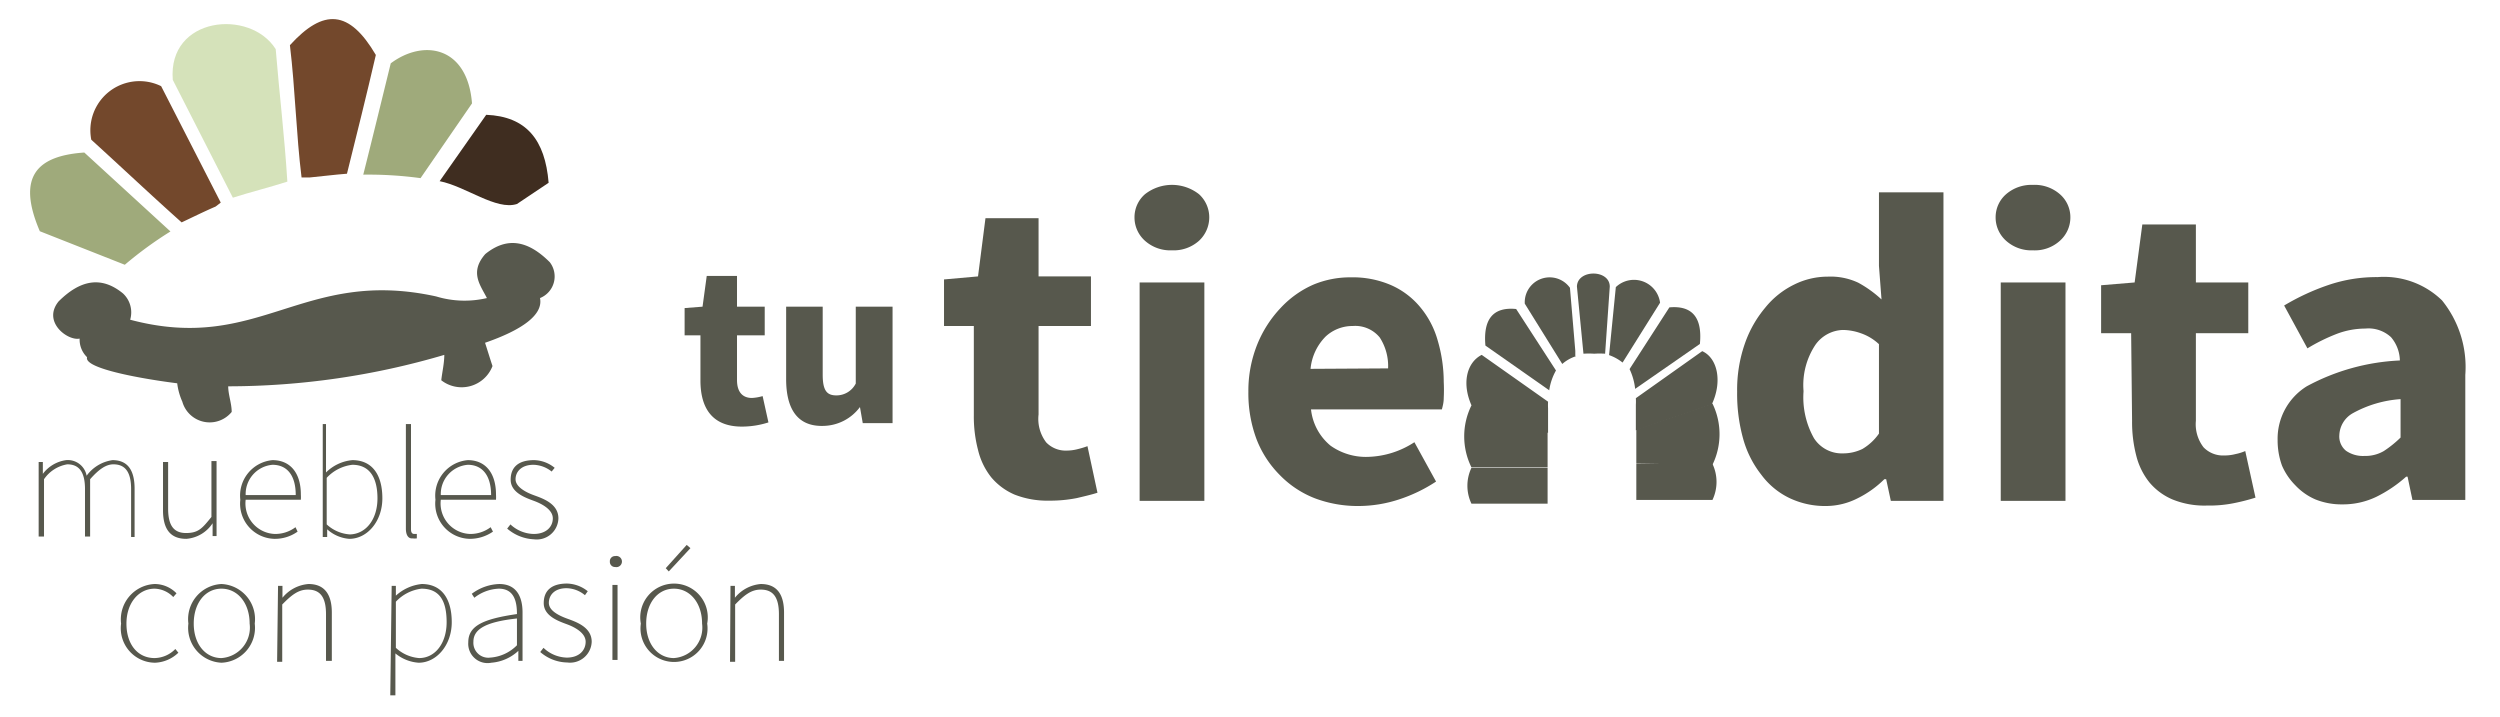 <svg id="Capa_1" data-name="Capa 1" xmlns="http://www.w3.org/2000/svg" viewBox="0 0 107.36 30.77"><defs><style>.cls-1{fill:#d5e2ba;}.cls-2{fill:#3f2d20;}.cls-3{fill:#9faa7b;}.cls-4{fill:#73482c;}.cls-5{fill:#57584d;}</style></defs><title>icon-Mesa de trabajo 1</title><path class="cls-1" d="M12.34,7.8c-.71.23-1.66.47-2.34.69L7.42,3.43C7.2.71,10.74.36,11.84,2.11,12,4.06,12.22,5.85,12.34,7.8Z"/><path class="cls-2" d="M22.2,8.76l1.36-.91C23.41,6,22.6,5,20.88,4.93l-2,2.85C20,8,21.31,9.05,22.2,8.76Z"/><path class="cls-3" d="M18.06,7.65l2.21-3.21C20.08,2,18.2,1.66,16.78,2.72,16.39,4.31,16,5.91,15.6,7.5A16.76,16.76,0,0,1,18.06,7.65Z"/><path class="cls-4" d="M14.9,7.46c.42-1.69.84-3.37,1.24-5.1C15,.42,13.9.35,12.45,1.94c.23,1.91.27,3.83.5,5.68l.36,0C13.84,7.57,14.37,7.5,14.9,7.46Z"/><path class="cls-4" d="M9.26,8.87l.22-.17-2.56-5A2.11,2.11,0,0,0,3.92,6c1.32,1.2,2.59,2.4,3.88,3.55C8.27,9.33,8.75,9.09,9.26,8.87Z"/><path class="cls-3" d="M7.32,9.94,3.62,6.55c-2,.14-2.93,1-1.91,3.38l3.65,1.44A16.39,16.39,0,0,1,7.32,9.94Z"/><path class="cls-5" d="M23.61,11.26c-.93-.93-1.83-1.11-2.77-.35-.68.78-.22,1.32.07,1.89a4.19,4.19,0,0,1-2.18-.07c-5.74-1.26-7.59,2.48-13.14,1a1.11,1.11,0,0,0-.31-1.13c-.93-.76-1.83-.58-2.76.34-.72.88.39,1.71.9,1.6a1.05,1.05,0,0,0,.32.8c-.16.5,2.51.95,3.87,1.12a2.73,2.73,0,0,0,.22.79,1.22,1.22,0,0,0,2.12.44c0-.36-.15-.75-.15-1.1a32.82,32.82,0,0,0,9.28-1.35c0,.36-.09.73-.13,1.09a1.42,1.42,0,0,0,2.2-.61c-.11-.33-.21-.66-.32-1,1.56-.54,2.51-1.19,2.36-1.92A1,1,0,0,0,23.61,11.26Z"/><path class="cls-5" d="M41.82,14H40.54V12L42,11.87l.32-2.5H44.6v2.5h2.25V14H44.6V17.8A1.66,1.66,0,0,0,44.93,19a1.16,1.16,0,0,0,.88.35,1.88,1.88,0,0,0,.46-.06,3.68,3.68,0,0,0,.43-.13l.43,2c-.25.08-.55.15-.89.23a5.88,5.88,0,0,1-1.19.11,3.84,3.84,0,0,1-1.48-.26,2.7,2.7,0,0,1-1-.74A3,3,0,0,1,42,19.32a5.66,5.66,0,0,1-.18-1.48Z"/><path class="cls-5" d="M50.33,10.75a1.63,1.63,0,0,1-1.16-.41,1.34,1.34,0,0,1-.45-1,1.31,1.31,0,0,1,.45-1,1.88,1.88,0,0,1,2.32,0,1.34,1.34,0,0,1,.44,1,1.37,1.37,0,0,1-.44,1A1.63,1.63,0,0,1,50.33,10.75Zm-1.39,1.38h2.78v9.38H48.94Z"/><path class="cls-5" d="M53.61,16.82A5.35,5.35,0,0,1,54,14.77a5,5,0,0,1,1-1.55,4.24,4.24,0,0,1,1.41-1A4.1,4.1,0,0,1,58,11.91a4.14,4.14,0,0,1,1.75.34,3.41,3.41,0,0,1,1.24.94,3.84,3.84,0,0,1,.75,1.43A6.33,6.33,0,0,1,62,16.4a6.77,6.77,0,0,1,0,.69c0,.21-.05.37-.08.49H56.3a2.34,2.34,0,0,0,.84,1.56,2.62,2.62,0,0,0,1.6.48,3.82,3.82,0,0,0,2-.63l.93,1.69a6.58,6.58,0,0,1-1.6.77,5.59,5.59,0,0,1-1.73.28,5.22,5.22,0,0,1-1.87-.33,4.24,4.24,0,0,1-1.51-1,4.44,4.44,0,0,1-1-1.54A5.63,5.63,0,0,1,53.61,16.82Zm6-1a2.25,2.25,0,0,0-.36-1.33A1.36,1.36,0,0,0,58.09,14a1.69,1.69,0,0,0-1.16.45,2.27,2.27,0,0,0-.65,1.39Z"/><path class="cls-5" d="M74.6,16.82a6,6,0,0,1,.33-2.06,4.87,4.87,0,0,1,.87-1.54,3.65,3.65,0,0,1,1.25-1,3.24,3.24,0,0,1,1.44-.34,2.8,2.8,0,0,1,1.31.26,4.92,4.92,0,0,1,1,.72l-.11-1.44V8.26h2.77V21.51H81.2L81,20.58h-.08a4.36,4.36,0,0,1-1.15.82,3,3,0,0,1-1.34.33,3.55,3.55,0,0,1-1.58-.34,3.26,3.26,0,0,1-1.21-1,4.38,4.38,0,0,1-.78-1.54A7.19,7.19,0,0,1,74.6,16.82Zm2.85,0a3.58,3.58,0,0,0,.45,2,1.42,1.42,0,0,0,1.25.65,1.88,1.88,0,0,0,.83-.19,2.27,2.27,0,0,0,.71-.66V14.78a2.17,2.17,0,0,0-.78-.47,2.37,2.37,0,0,0-.77-.14,1.5,1.5,0,0,0-1.18.64A3.12,3.12,0,0,0,77.45,16.78Z"/><path class="cls-5" d="M87.3,10.75a1.62,1.62,0,0,1-1.15-.41,1.34,1.34,0,0,1-.45-1,1.31,1.31,0,0,1,.45-1,1.66,1.66,0,0,1,1.15-.4,1.64,1.64,0,0,1,1.16.4,1.31,1.31,0,0,1,.45,1,1.34,1.34,0,0,1-.45,1A1.6,1.6,0,0,1,87.3,10.75Zm-1.38,1.38H88.7v9.38H85.92Z"/><path class="cls-5" d="M91.52,14.31H90.23V12.25l1.44-.12L92,9.64H94.3v2.49h2.25v2.18H94.3v3.76a1.62,1.62,0,0,0,.33,1.14,1.16,1.16,0,0,0,.88.35A1.88,1.88,0,0,0,96,19.5a2.08,2.08,0,0,0,.42-.13l.44,2a8.71,8.71,0,0,1-.89.23,5.3,5.3,0,0,1-1.19.11,3.63,3.63,0,0,1-1.48-.26,2.63,2.63,0,0,1-1-.74,3,3,0,0,1-.56-1.14,5.74,5.74,0,0,1-.18-1.49Z"/><path class="cls-5" d="M97.81,18.9a2.65,2.65,0,0,1,1.25-2.31,9.26,9.26,0,0,1,4-1.11,1.59,1.59,0,0,0-.38-1,1.42,1.42,0,0,0-1.1-.37,3.48,3.48,0,0,0-1.21.22,7.92,7.92,0,0,0-1.28.63l-1-1.84a9.9,9.9,0,0,1,1.9-.88,6.39,6.39,0,0,1,2.11-.34,3.58,3.58,0,0,1,2.77,1,4.55,4.55,0,0,1,1,3.2v5.37H103.6l-.21-1h-.06a5.69,5.69,0,0,1-1.27.86,3.3,3.3,0,0,1-1.47.33,3,3,0,0,1-1.15-.21,2.58,2.58,0,0,1-.87-.61A2.74,2.74,0,0,1,98,20,3.18,3.18,0,0,1,97.81,18.9Zm2.65-.21a.79.79,0,0,0,.29.67,1.28,1.28,0,0,0,.79.22,1.57,1.57,0,0,0,.83-.21,4.68,4.68,0,0,0,.72-.58V17.14a4.93,4.93,0,0,0-2.06.61A1.13,1.13,0,0,0,100.46,18.69Z"/><path class="cls-5" d="M30.08,16.34V14.4H29.4V13.23l.77-.06.18-1.32h1.3v1.32h1.19V14.4H31.65v1.92c0,.55.27.77.64.77a2,2,0,0,0,.46-.08L33,18.14a3.75,3.75,0,0,1-1.14.18C30.59,18.32,30.08,17.53,30.08,16.34Z"/><path class="cls-5" d="M33.76,16.28V13.17h1.57v2.92c0,.7.19.89.59.89a.93.93,0,0,0,.83-.51v-3.3h1.58v5H37.05l-.12-.69h0a2,2,0,0,1-1.58.81C34.23,18.32,33.76,17.54,33.76,16.28Z"/><path class="cls-5" d="M70.22,16.7,73,14.77c.11-1.11-.31-1.66-1.31-1.57l-1.71,2.65A2.65,2.65,0,0,1,70.22,16.7Z"/><path class="cls-5" d="M70.25,17.1a2.46,2.46,0,0,1,0,.28v1.1l3.26-1.11c.47-1,.24-2-.41-2.29Z"/><path class="cls-5" d="M73.54,19.92l-3.27,0v1.55h3.27A1.81,1.81,0,0,0,73.54,19.92Z"/><path class="cls-5" d="M70.27,19.91l3.27.05a3,3,0,0,0,0-2.63l-3.27,1.11Z"/><path class="cls-5" d="M66.53,16.76l-2.74-1.92c-.1-1.11.31-1.67,1.32-1.57l1.71,2.64A2.43,2.43,0,0,0,66.53,16.76Z"/><path class="cls-5" d="M71.29,13a1.13,1.13,0,0,0-1.9-.67l-.29,2.92,0,0a1.94,1.94,0,0,1,.58.32Z"/><path class="cls-5" d="M66.48,17.25a2.83,2.83,0,0,0,0,.29v1.05l-3.25-1.1c-.48-1-.25-1.92.4-2.25Z"/><path class="cls-5" d="M69.13,12.31c0-.75-1.4-.75-1.41,0L68,15.19a3.44,3.44,0,0,1,.46,0,3.59,3.59,0,0,1,.47,0Z"/><path class="cls-5" d="M63.19,20.09l3.27,0v1.54H63.19A1.79,1.79,0,0,1,63.19,20.09Z"/><path class="cls-5" d="M66.46,20.07l-3.27,0a3,3,0,0,1,0-2.66l3.27,1.11Z"/><path class="cls-5" d="M67.65,15.28l0-.21-.23-2.71a1.07,1.07,0,0,0-1.94.68l1.61,2.59a1.68,1.68,0,0,1,.58-.33h0Z"/><path class="cls-5" d="M1.66,19.84h.18l0,.51h0a1.5,1.5,0,0,1,1-.59.82.82,0,0,1,.88.67,1.66,1.66,0,0,1,1.11-.67c.63,0,.95.4.95,1.23v2.07H5.63V21c0-.71-.24-1.06-.76-1.06-.32,0-.63.22-1,.64v2.46H3.65V21c0-.71-.24-1.06-.76-1.06a1.51,1.51,0,0,0-1,.64v2.46H1.66Z"/><path class="cls-5" d="M7,21.91V19.84h.22v2c0,.71.23,1.05.77,1.05s.7-.21,1.09-.69v-2.4h.22v3.22H9.13l0-.55h0A1.48,1.48,0,0,1,8,23.14C7.33,23.14,7,22.74,7,21.91Z"/><path class="cls-5" d="M10.32,21.46a1.53,1.53,0,0,1,1.38-1.7c.75,0,1.22.53,1.22,1.48a1.7,1.7,0,0,1,0,.22H10.55a1.31,1.31,0,0,0,1.25,1.47,1.44,1.44,0,0,0,.89-.29l.09.19a1.68,1.68,0,0,1-1,.31A1.51,1.51,0,0,1,10.32,21.46Zm2.38-.2c0-.87-.39-1.3-1-1.3a1.26,1.26,0,0,0-1.15,1.3Z"/><path class="cls-5" d="M14.05,22.73h0l0,.33h-.19V18.21H14v2.08a1.83,1.83,0,0,1,1.13-.53c.87,0,1.29.65,1.29,1.64s-.65,1.74-1.42,1.74A1.59,1.59,0,0,1,14.05,22.73Zm2.16-1.33c0-.82-.29-1.44-1.08-1.44a1.78,1.78,0,0,0-1.1.56v2a1.61,1.61,0,0,0,1,.43C15.72,22.93,16.21,22.3,16.21,21.4Z"/><path class="cls-5" d="M17.43,22.7V18.21h.22v4.52c0,.14.05.2.14.2h.11l0,.19a.66.66,0,0,1-.18,0C17.55,23.14,17.43,23,17.43,22.7Z"/><path class="cls-5" d="M18.7,21.46a1.53,1.53,0,0,1,1.39-1.7c.74,0,1.21.53,1.21,1.48a1.7,1.7,0,0,1,0,.22H18.93a1.31,1.31,0,0,0,1.25,1.47,1.44,1.44,0,0,0,.89-.29l.1.19a1.74,1.74,0,0,1-1,.31A1.51,1.51,0,0,1,18.7,21.46Zm2.39-.2c0-.87-.4-1.3-1-1.3a1.26,1.26,0,0,0-1.16,1.3Z"/><path class="cls-5" d="M21.78,22.7l.14-.18a1.5,1.5,0,0,0,1,.41c.54,0,.82-.31.82-.67s-.43-.61-.81-.75-1-.36-1-.91.35-.84,1-.84a1.44,1.44,0,0,1,.89.33l-.13.16a1.3,1.3,0,0,0-.78-.29c-.53,0-.77.31-.77.62s.39.54.77.68,1.07.36,1.07,1a.93.93,0,0,1-1.05.9A1.89,1.89,0,0,1,21.78,22.7Z"/><path class="cls-5" d="M5.2,26.78a1.52,1.52,0,0,1,1.44-1.7,1.31,1.31,0,0,1,.94.4l-.14.16a1.15,1.15,0,0,0-.8-.36c-.68,0-1.21.61-1.21,1.5s.48,1.48,1.21,1.48a1.27,1.27,0,0,0,.89-.39l.13.16a1.53,1.53,0,0,1-1,.43A1.48,1.48,0,0,1,5.2,26.78Z"/><path class="cls-5" d="M8.09,26.78a1.51,1.51,0,0,1,1.42-1.7,1.51,1.51,0,0,1,1.43,1.7,1.5,1.5,0,0,1-1.43,1.68A1.5,1.5,0,0,1,8.09,26.78Zm2.63,0c0-.89-.52-1.5-1.21-1.5s-1.19.61-1.19,1.5.51,1.48,1.19,1.48A1.31,1.31,0,0,0,10.72,26.78Z"/><path class="cls-5" d="M11.94,25.16h.19l0,.51h0a1.6,1.6,0,0,1,1.12-.59c.65,0,1,.4,1,1.23v2.07H14v-2c0-.71-.23-1.06-.78-1.06-.4,0-.69.22-1.1.64v2.46h-.22Z"/><path class="cls-5" d="M16.82,25.16H17l0,.42h0a1.94,1.94,0,0,1,1.11-.5c.87,0,1.29.65,1.29,1.64s-.66,1.74-1.42,1.74a1.75,1.75,0,0,1-1-.4v1.8h-.22ZM17,27.82a1.65,1.65,0,0,0,1,.44c.69,0,1.18-.64,1.18-1.54s-.29-1.44-1.08-1.44a1.8,1.8,0,0,0-1.1.56Z"/><path class="cls-5" d="M20.11,27.58c0-.71.65-1,2.09-1.21,0-.52-.11-1.09-.78-1.09a1.81,1.81,0,0,0-1.05.39l-.11-.17a2.07,2.07,0,0,1,1.18-.42c.75,0,1,.56,1,1.22v2.08h-.18l0-.43h0a1.92,1.92,0,0,1-1.16.51A.83.83,0,0,1,20.11,27.58Zm2.09.13V26.56c-1.39.15-1.87.48-1.87,1a.64.64,0,0,0,.72.68A1.78,1.78,0,0,0,22.2,27.71Z"/><path class="cls-5" d="M23.2,28l.14-.18a1.5,1.5,0,0,0,1,.42c.54,0,.81-.32.81-.68s-.42-.61-.8-.75-1-.36-1-.91.35-.84,1-.84a1.47,1.47,0,0,1,.89.33l-.12.17a1.27,1.27,0,0,0-.79-.3c-.53,0-.76.31-.76.63s.39.53.77.67,1.07.36,1.07,1a.93.93,0,0,1-1.05.89A1.81,1.81,0,0,1,23.2,28Z"/><path class="cls-5" d="M26.19,24.12a.22.22,0,0,1,.23-.24.24.24,0,1,1,0,.47A.22.22,0,0,1,26.19,24.12Zm.11,1h.22v3.22H26.3Z"/><path class="cls-5" d="M27.52,26.78a1.45,1.45,0,1,1,2.85,0,1.44,1.44,0,1,1-2.85,0Zm2.63,0c0-.89-.52-1.5-1.21-1.5s-1.19.61-1.19,1.5.51,1.48,1.19,1.48A1.31,1.31,0,0,0,30.15,26.78ZM28.59,24.4l.9-1,.16.14-.93,1Z"/><path class="cls-5" d="M31.37,25.16h.19l0,.51h0a1.6,1.6,0,0,1,1.11-.59c.66,0,1,.4,1,1.23v2.07h-.22v-2c0-.71-.23-1.06-.78-1.06-.4,0-.69.22-1.1.64v2.46h-.22Z"/></svg>